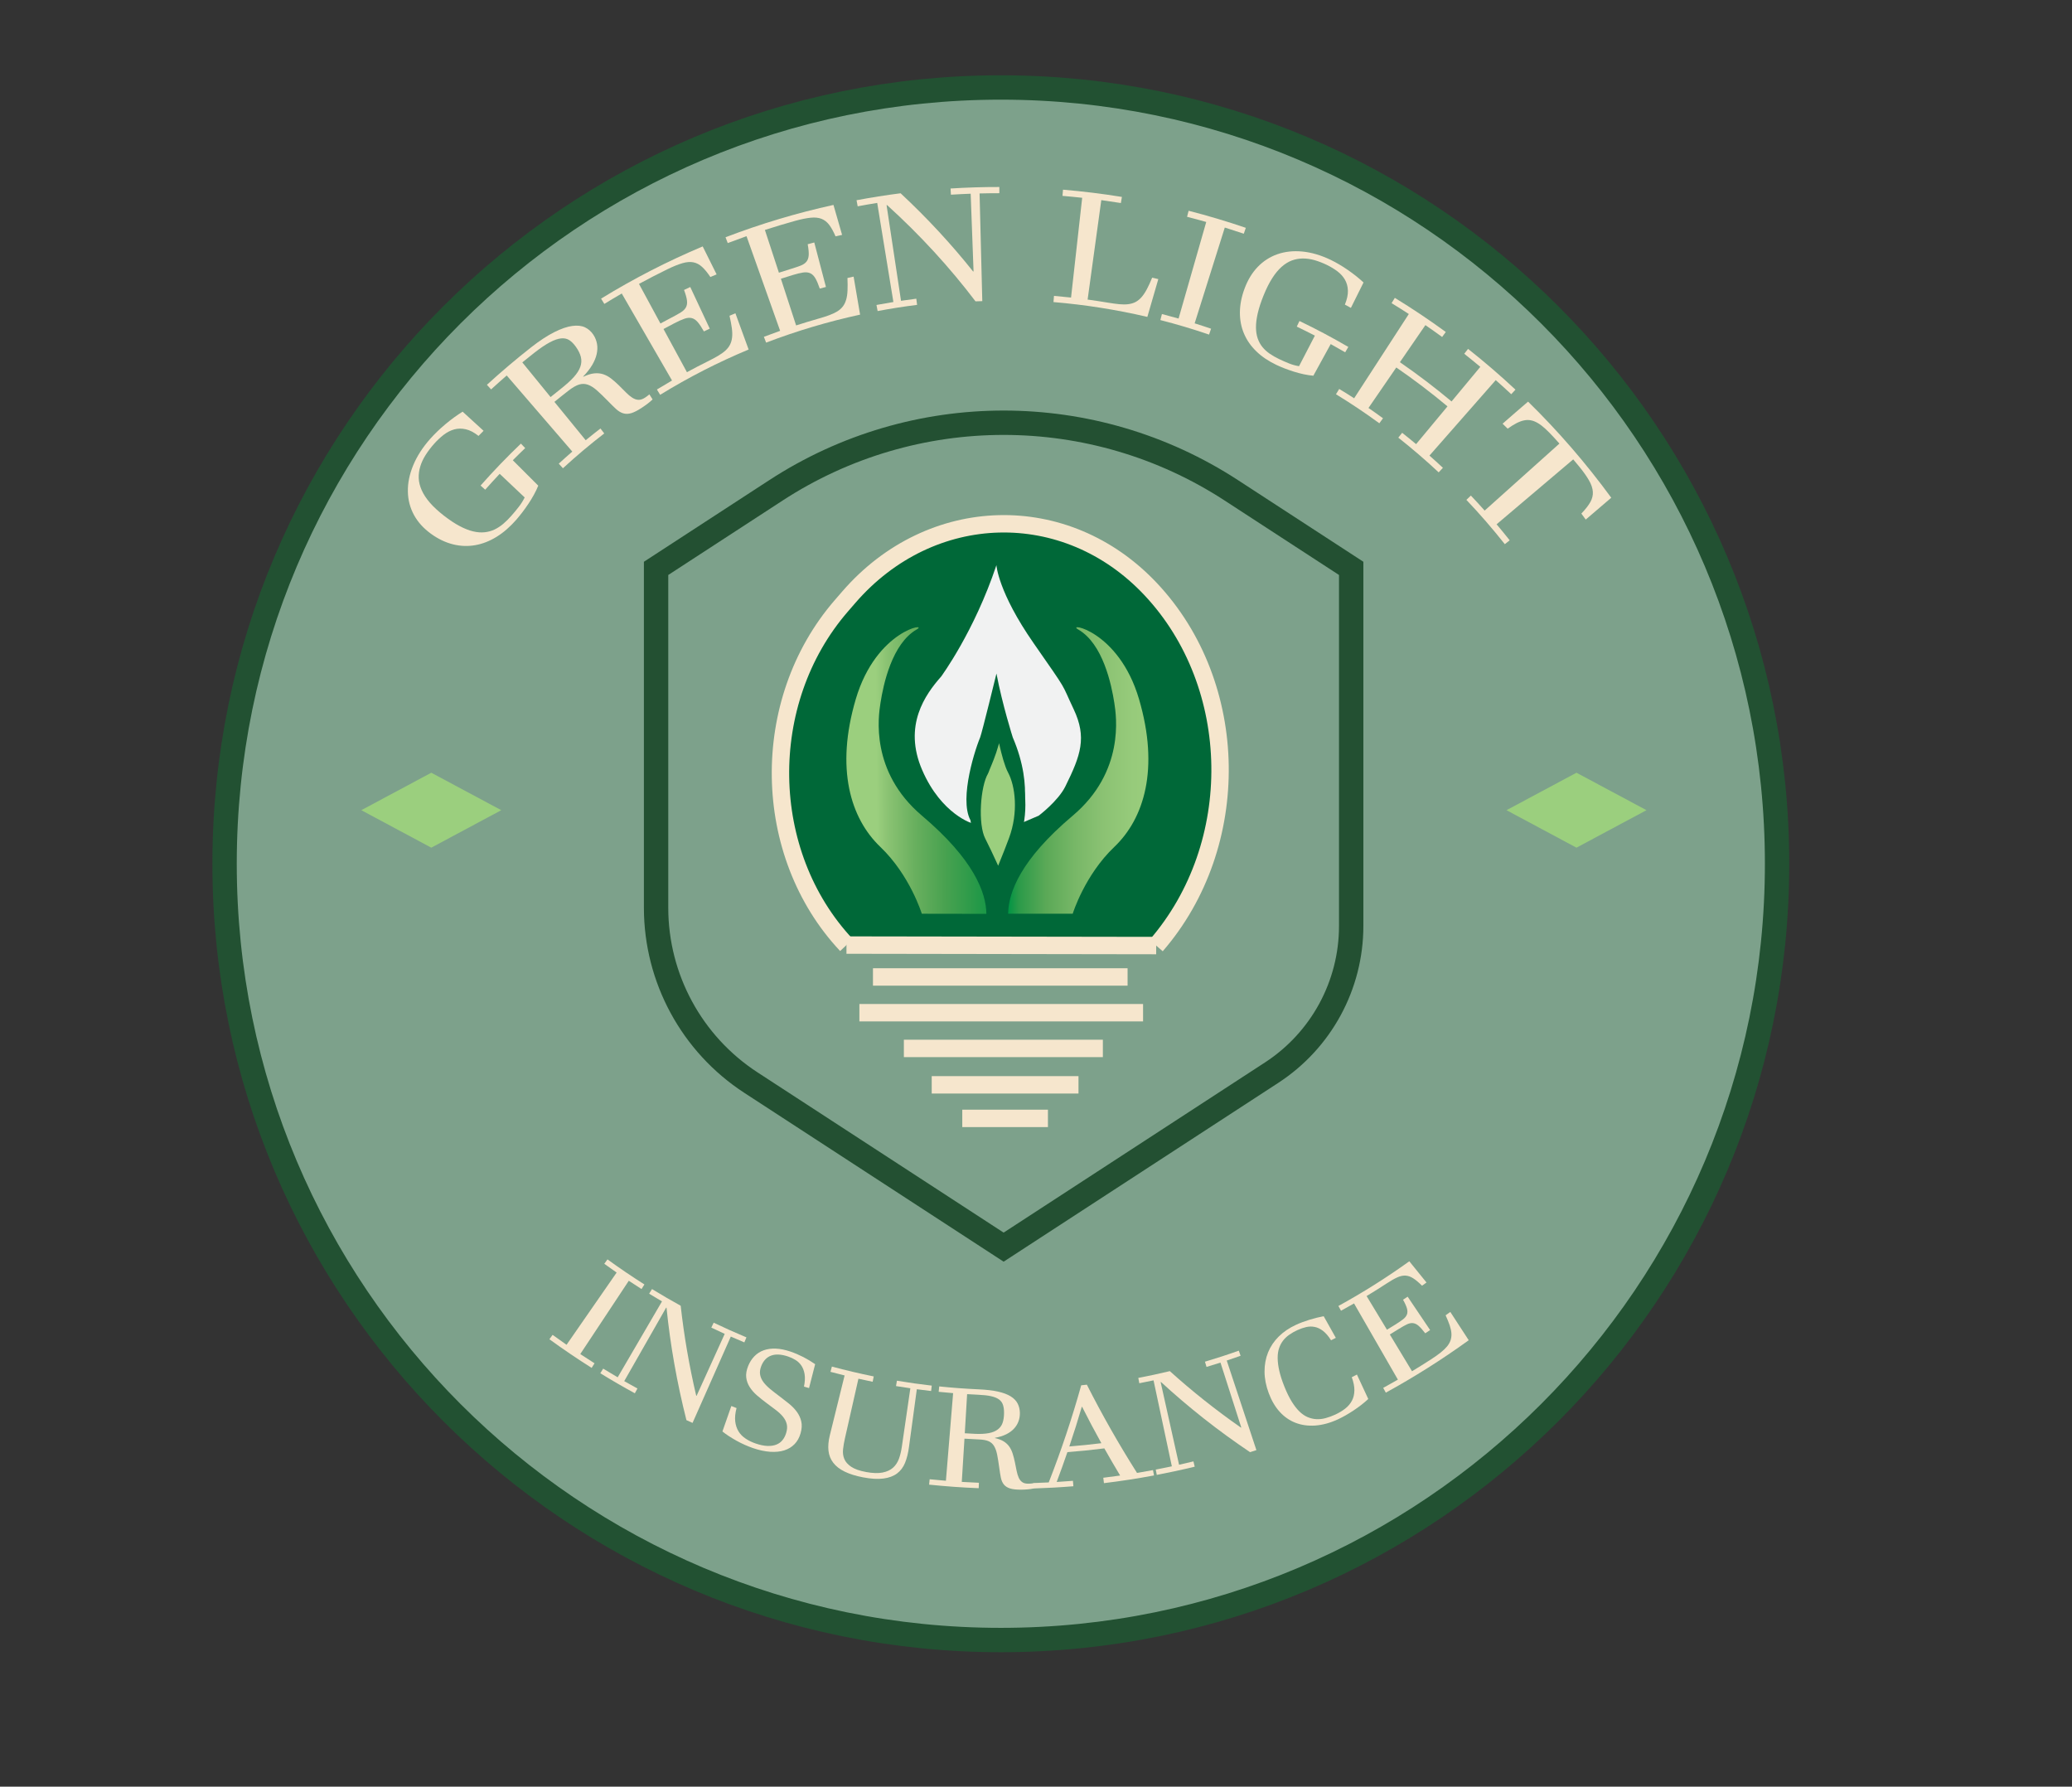 <?xml version="1.0" encoding="utf-8"?>
<!-- Generator: Adobe Illustrator 27.5.0, SVG Export Plug-In . SVG Version: 6.00 Build 0)  -->
<svg version="1.1" id="Layer_1" xmlns="http://www.w3.org/2000/svg" xmlns:xlink="http://www.w3.org/1999/xlink" x="0px" y="0px"
	 viewBox="0 0 595.28 513.28" style="enable-background:new 0 0 595.28 513.28;" xml:space="preserve">
<rect x="0" y="0" width="595.28" height="513.28" fill="#333333" stroke="none"/>
<style type="text/css">
	.st0{fill:#7DA18B;stroke:#225132;stroke-width:7;stroke-miterlimit:10;}
	.st1{fill:#F6E6CD;}
	.st2{fill:none;}
	.st3{fill:#7DA18B;stroke:#235032;stroke-width:7;stroke-miterlimit:10;}
	.st4{fill:none;stroke:#F6E6CD;stroke-width:5;stroke-miterlimit:10;}
	.st5{fill:#006838;stroke:#F6E6CD;stroke-width:5;stroke-miterlimit:10;}
	.st6{fill:none;stroke:#FFD45D;stroke-width:3;stroke-miterlimit:10;}
	.st7{fill:#9BCF7E;}
	.st8{fill:#006838;}
	.st9{fill:url(#SVGID_1_);}
	.st10{fill:url(#SVGID_00000147940720299154301120000007348167332945668529_);}
	.st11{fill:url(#SVGID_00000044146167152973345010000009357121518079543732_);}
	.st12{fill:#9BCF7E;stroke:#006838;stroke-width:3;stroke-miterlimit:10;}
	.st13{fill:#8DC63F;}
</style>
<path class="st0" d="M510.55,248.14c0,123.16-99.85,223.01-223.01,223.01c-123.17,0-223.02-99.85-223.02-223.01
	c0-123.17,99.85-223.01,223.02-223.01C410.7,25.13,510.55,124.97,510.55,248.14z"/>
<g>
	<g>
		<path class="st1" d="M180.65,367.94c-4.65,7.02-9.3,14.04-13.94,21.06c1.36,0.9,2.72,1.78,4.1,2.65
			c-0.28,0.44-0.56,0.88-0.83,1.32c-4.11-2.6-8.16-5.34-12.14-8.23c0.31-0.42,0.61-0.84,0.92-1.26c1.33,0.96,2.66,1.91,4.01,2.85
			c4.8-6.92,9.59-13.83,14.39-20.75c-1.19-0.83-2.38-1.67-3.55-2.52c0.31-0.42,0.61-0.84,0.92-1.26c3.48,2.53,7.02,4.92,10.61,7.2
			c-0.28,0.44-0.56,0.88-0.83,1.32C183.06,369.52,181.85,368.74,180.65,367.94z"/>
		<path class="st1" d="M198.97,408.77c-0.59-0.26-1.18-0.52-1.76-0.79c-2.74-10.82-4.64-21.62-5.72-32.29
			c-0.03-0.01-0.07-0.02-0.1-0.04c-4.02,7.04-8.04,14.08-12.05,21.12c1.26,0.72,2.53,1.43,3.8,2.12c-0.25,0.46-0.5,0.91-0.75,1.37
			c-3.34-1.82-6.65-3.74-9.92-5.75c0.27-0.44,0.54-0.89,0.82-1.33c1.38,0.85,2.77,1.68,4.17,2.49c4.24-7.27,8.49-14.54,12.73-21.81
			c-1.24-0.72-2.47-1.46-3.69-2.21c0.27-0.44,0.54-0.89,0.82-1.33c2.72,1.67,5.46,3.26,8.24,4.79c0.95,8.56,2.43,17.19,4.46,25.85
			c0.04,0.01,0.08,0.02,0.11,0.03c2.69-5.93,5.39-11.87,8.08-17.8c-1.29-0.59-2.57-1.18-3.85-1.8c0.23-0.47,0.45-0.94,0.68-1.41
			c3.11,1.49,6.25,2.9,9.41,4.22c-0.2,0.48-0.4,0.96-0.6,1.44c-1.3-0.54-2.6-1.1-3.89-1.67
			C206.28,392.24,202.62,400.51,198.97,408.77z"/>
		<path class="st1" d="M210.11,403.92c0.5,0.2,1,0.4,1.5,0.59c-0.38,1.44-0.51,2.72-0.38,3.83c0.13,1.11,0.45,2.07,0.96,2.89
			c0.51,0.82,1.2,1.51,2.05,2.07c0.85,0.56,1.8,1.03,2.86,1.39c1.26,0.43,2.38,0.66,3.37,0.7c0.98,0.03,1.83-0.09,2.56-0.38
			c0.72-0.28,1.32-0.71,1.78-1.29c0.46-0.57,0.81-1.25,1.05-2.04c0.3-0.97,0.35-1.83,0.17-2.57c-0.18-0.75-0.54-1.44-1.07-2.1
			c-0.53-0.65-1.21-1.29-2.03-1.92c-0.82-0.63-1.73-1.31-2.72-2.04c-0.99-0.73-1.91-1.47-2.76-2.21c-0.85-0.74-1.55-1.54-2.08-2.39
			c-0.54-0.85-0.86-1.76-0.98-2.73c-0.12-0.98,0.07-2.06,0.54-3.26c0.45-1.13,1.06-2.07,1.82-2.85c0.76-0.78,1.66-1.35,2.69-1.71
			c1.03-0.37,2.18-0.52,3.46-0.47c1.28,0.05,2.67,0.34,4.2,0.85c0.6,0.2,1.22,0.44,1.85,0.71c0.63,0.27,1.24,0.56,1.85,0.87
			c0.61,0.32,1.2,0.65,1.77,0.99c0.58,0.35,1.12,0.7,1.62,1.05c-0.59,2.29-1.18,4.58-1.76,6.87c-0.48-0.14-0.97-0.29-1.45-0.43
			c0.28-1.38,0.34-2.56,0.18-3.54c-0.16-0.98-0.46-1.79-0.91-2.46c-0.45-0.67-1-1.21-1.67-1.62c-0.67-0.42-1.37-0.75-2.13-1.01
			c-1.01-0.34-1.92-0.53-2.74-0.57c-0.82-0.04-1.55,0.06-2.2,0.31c-0.65,0.24-1.2,0.62-1.68,1.13c-0.47,0.51-0.85,1.14-1.14,1.9
			c-0.34,0.9-0.45,1.72-0.31,2.45c0.13,0.73,0.44,1.43,0.94,2.11c0.5,0.67,1.15,1.34,1.95,2c0.81,0.66,1.71,1.37,2.71,2.11
			c0.91,0.69,1.8,1.38,2.68,2.09c0.88,0.71,1.62,1.47,2.24,2.31c0.62,0.83,1.05,1.75,1.29,2.76c0.24,1.01,0.18,2.16-0.19,3.45
			c-0.36,1.25-0.93,2.29-1.74,3.12c-0.8,0.82-1.79,1.42-2.96,1.79c-1.17,0.37-2.53,0.5-4.05,0.4c-1.52-0.11-3.17-0.46-4.94-1.07
			c-0.77-0.27-1.56-0.58-2.35-0.93c-0.8-0.36-1.58-0.74-2.33-1.16c-0.76-0.42-1.48-0.86-2.18-1.31c-0.7-0.45-1.33-0.91-1.9-1.37
			C208.4,408.79,209.26,406.35,210.11,403.92z"/>
		<path class="st1" d="M242.73,413.28c-0.25,1.09-0.42,2.13-0.53,3.12c-0.1,0.99,0.02,1.9,0.37,2.74c0.35,0.84,1.01,1.58,1.97,2.23
			c0.96,0.65,2.39,1.16,4.28,1.51c1.92,0.36,3.51,0.4,4.75,0.15c1.25-0.25,2.25-0.72,3.01-1.4c0.75-0.68,1.31-1.54,1.69-2.57
			c0.37-1.03,0.64-2.17,0.82-3.4c0.82-5.61,1.63-11.22,2.45-16.83c-1.38-0.2-2.75-0.41-4.12-0.64c0.09-0.51,0.17-1.03,0.26-1.54
			c3.33,0.56,6.66,1.02,10.01,1.41c-0.06,0.52-0.12,1.03-0.18,1.55c-1.37-0.16-2.74-0.33-4.11-0.51c-0.75,5.55-1.51,11.1-2.26,16.64
			c-0.23,1.73-0.61,3.23-1.12,4.5c-0.52,1.27-1.28,2.29-2.29,3.05c-1.01,0.76-2.31,1.25-3.9,1.46c-1.59,0.21-3.55,0.11-5.89-0.34
			c-2.09-0.4-3.85-0.95-5.26-1.64c-1.42-0.69-2.52-1.54-3.28-2.54c-0.77-0.99-1.23-2.15-1.38-3.45c-0.15-1.3-0.02-2.78,0.38-4.42
			c1.42-5.74,2.83-11.48,4.25-17.22c-1.35-0.33-2.71-0.68-4.06-1.04c0.14-0.5,0.27-1.01,0.41-1.51c3.98,1.07,7.99,2.01,12.02,2.83
			c-0.1,0.51-0.21,1.02-0.31,1.53c-1.36-0.28-2.73-0.57-4.09-0.87C245.31,401.81,244.02,407.54,242.73,413.28z"/>
		<path class="st1" d="M281.18,399.13c2.18,0.1,4.02,0.3,5.52,0.64c1.5,0.34,2.71,0.79,3.64,1.36c0.93,0.57,1.61,1.26,2.02,2.07
			c0.42,0.81,0.63,1.71,0.65,2.7c0.01,0.86-0.12,1.68-0.41,2.45c-0.28,0.77-0.72,1.47-1.31,2.1c-0.59,0.63-1.34,1.17-2.24,1.61
			c-0.9,0.44-1.97,0.78-3.19,0.99c0,0.03,0,0.05,0,0.08c1.01,0.23,1.84,0.54,2.5,0.95c0.65,0.41,1.19,0.91,1.6,1.49
			c0.41,0.59,0.73,1.25,0.97,2c0.24,0.75,0.45,1.57,0.64,2.47c0.19,0.92,0.36,1.76,0.51,2.53c0.15,0.76,0.36,1.42,0.61,1.97
			c0.25,0.55,0.6,0.98,1.03,1.27c0.43,0.3,1.04,0.44,1.8,0.42c0.14,0,0.34-0.01,0.6-0.03c0.26-0.02,0.54-0.05,0.85-0.1
			c0.02,0.5,0.03,1,0.05,1.5c-0.27,0.06-0.56,0.11-0.87,0.16c-0.31,0.05-0.63,0.08-0.95,0.11c-0.32,0.03-0.64,0.05-0.94,0.06
			c-0.31,0.01-0.58,0.02-0.82,0.02c-1.37,0.02-2.45-0.1-3.23-0.34c-0.78-0.24-1.37-0.62-1.79-1.13c-0.41-0.51-0.7-1.15-0.86-1.92
			c-0.16-0.77-0.31-1.68-0.45-2.74c-0.21-1.54-0.42-2.83-0.62-3.88c-0.21-1.05-0.51-1.89-0.9-2.53c-0.39-0.64-0.92-1.1-1.59-1.39
			c-0.67-0.29-1.59-0.45-2.75-0.5c-1.39-0.06-2.77-0.13-4.16-0.22c-0.26,4.14-0.51,8.28-0.77,12.42c1.64,0.1,3.28,0.18,4.92,0.25
			c-0.02,0.52-0.04,1.04-0.06,1.56c-4.76-0.19-9.51-0.53-14.25-1.02c0.05-0.52,0.11-1.04,0.16-1.55c1.56,0.16,3.11,0.31,4.67,0.43
			c0.69-8.39,1.38-16.78,2.07-25.17c-1.38-0.11-2.76-0.24-4.15-0.38c0.05-0.52,0.11-1.04,0.16-1.55
			C273.61,398.68,277.4,398.96,281.18,399.13z M277.18,411.75c0.97,0.06,1.95,0.11,2.92,0.16c1.58,0.08,2.91,0,3.97-0.2
			c1.07-0.2,1.93-0.55,2.58-1.05c0.66-0.49,1.12-1.12,1.39-1.9c0.27-0.77,0.41-1.71,0.42-2.8c0.01-0.91-0.09-1.69-0.3-2.34
			c-0.2-0.65-0.59-1.17-1.15-1.59c-0.56-0.41-1.33-0.72-2.32-0.94c-0.99-0.22-2.27-0.35-3.85-0.42c-1-0.05-1.99-0.1-2.99-0.16
			C277.64,404.26,277.41,408,277.18,411.75z"/>
		<path class="st1" d="M308.25,425.41c0.04,0.52,0.08,1.04,0.13,1.56c-3.82,0.31-7.65,0.52-11.48,0.64
			c-0.02-0.52-0.03-1.04-0.05-1.56c1.48-0.04,2.97-0.1,4.45-0.18c3.61-9.23,6.72-18.54,9.33-27.9c0.54-0.06,1.08-0.12,1.62-0.18
			c4.35,8.6,9.16,17.06,14.41,25.35c1.53-0.25,3.06-0.52,4.59-0.81c0.1,0.51,0.19,1.02,0.29,1.54c-4.77,0.89-9.57,1.63-14.38,2.21
			c-0.06-0.52-0.13-1.03-0.19-1.55c1.62-0.2,3.23-0.41,4.84-0.64c-1.56-2.59-3.07-5.19-4.54-7.8c-3.53,0.45-7.07,0.81-10.61,1.08
			c-0.98,2.86-2.01,5.72-3.08,8.57C305.13,425.65,306.69,425.54,308.25,425.41z M310.8,404.15c-1.11,3.81-2.31,7.6-3.59,11.39
			c3.08-0.25,6.15-0.56,9.21-0.94c-1.92-3.46-3.77-6.95-5.54-10.46C310.86,404.15,310.83,404.15,310.8,404.15z"/>
		<path class="st1" d="M360.96,416.59c-0.61,0.2-1.21,0.4-1.82,0.59c-9.23-6.2-17.78-12.96-25.59-20.16
			c-0.03,0.01-0.07,0.03-0.1,0.04c1.76,7.91,3.53,15.82,5.29,23.73c1.38-0.31,2.76-0.63,4.13-0.96c0.12,0.51,0.25,1.01,0.37,1.52
			c-3.62,0.88-7.25,1.66-10.9,2.36c-0.1-0.51-0.2-1.02-0.29-1.53c1.54-0.29,3.08-0.6,4.62-0.93c-1.75-8.23-3.51-16.47-5.26-24.7
			c-1.36,0.29-2.73,0.57-4.09,0.83c-0.1-0.51-0.2-1.02-0.29-1.53c3.03-0.58,6.05-1.23,9.06-1.95c6.34,5.72,13.16,11.15,20.42,16.22
			c0.03-0.02,0.07-0.04,0.1-0.05c-1.99-6.21-3.98-12.41-5.97-18.62c-1.33,0.43-2.67,0.84-4.01,1.24c-0.15-0.5-0.3-1-0.45-1.5
			c3.26-0.97,6.5-2.02,9.72-3.17c0.17,0.49,0.35,0.98,0.52,1.47c-1.32,0.47-2.65,0.93-3.98,1.37
			C355.27,399.43,358.12,408.01,360.96,416.59z"/>
		<path class="st1" d="M389.84,394.88c1.09,2.34,2.18,4.68,3.26,7.02c-0.58,0.55-1.24,1.11-1.96,1.67c-0.72,0.56-1.47,1.1-2.24,1.61
			c-0.77,0.51-1.55,0.99-2.33,1.44c-0.78,0.44-1.53,0.82-2.23,1.15c-2.24,1.03-4.41,1.61-6.48,1.76c-2.07,0.14-3.97-0.13-5.69-0.8
			c-1.72-0.67-3.22-1.72-4.52-3.15c-1.3-1.43-2.33-3.2-3.13-5.31c-0.81-2.16-1.21-4.23-1.22-6.22c-0.01-1.99,0.33-3.83,1.01-5.52
			c0.69-1.7,1.7-3.21,3.06-4.56c1.36-1.35,3.01-2.47,5-3.39c0.56-0.26,1.16-0.51,1.81-0.75c0.65-0.24,1.31-0.47,2-0.68
			c0.69-0.21,1.38-0.41,2.07-0.58c0.69-0.17,1.38-0.32,2.04-0.45c1.16,2.07,2.33,4.15,3.49,6.22c-0.46,0.24-0.91,0.47-1.37,0.7
			c-0.76-1.21-1.54-2.11-2.33-2.71c-0.79-0.6-1.59-0.98-2.4-1.13c-0.81-0.16-1.62-0.14-2.44,0.05c-0.82,0.19-1.64,0.48-2.48,0.86
			c-0.85,0.39-1.62,0.82-2.31,1.31c-0.7,0.48-1.3,1.04-1.8,1.68c-0.5,0.64-0.89,1.37-1.17,2.2c-0.28,0.82-0.42,1.78-0.41,2.86
			c0.01,1.08,0.16,2.3,0.47,3.66c0.31,1.36,0.8,2.88,1.48,4.57c0.68,1.68,1.37,3.1,2.09,4.26c0.72,1.16,1.46,2.12,2.23,2.86
			c0.77,0.74,1.56,1.28,2.38,1.62c0.82,0.34,1.66,0.53,2.51,0.57c0.86,0.04,1.73-0.06,2.62-0.3c0.89-0.24,1.8-0.57,2.71-0.99
			c1.11-0.51,2.08-1.09,2.91-1.74c0.83-0.65,1.48-1.41,1.93-2.27c0.46-0.86,0.69-1.85,0.71-2.95c0.02-1.1-0.23-2.37-0.75-3.8
			C388.87,395.38,389.35,395.14,389.84,394.88z"/>
		<path class="st1" d="M398.47,382c0.85-0.51,1.7-1.04,2.54-1.56c0.86-0.54,1.57-1.03,2.11-1.45c0.54-0.42,0.9-0.88,1.09-1.37
			c0.18-0.48,0.19-1.06,0.01-1.71c-0.18-0.65-0.55-1.5-1.13-2.52c0.44-0.29,0.88-0.59,1.32-0.88c2.15,3.2,4.3,6.39,6.46,9.59
			c-0.46,0.31-0.93,0.62-1.4,0.93c-0.72-0.94-1.35-1.65-1.88-2.12c-0.53-0.47-1.07-0.73-1.61-0.8c-0.54-0.07-1.13,0.05-1.77,0.35
			c-0.64,0.3-1.42,0.75-2.36,1.33c-0.85,0.53-1.71,1.06-2.56,1.58c2.13,3.52,4.26,7.04,6.38,10.56c1.84-1.11,3.66-2.25,5.47-3.42
			c1.07-0.69,1.98-1.33,2.73-1.93c0.76-0.6,1.37-1.19,1.85-1.76c0.48-0.58,0.81-1.17,1.02-1.77c0.2-0.6,0.29-1.26,0.25-1.96
			c-0.04-0.7-0.21-1.48-0.49-2.33c-0.29-0.85-0.68-1.81-1.18-2.9c0.45-0.32,0.9-0.65,1.35-0.97c1.77,2.71,3.53,5.41,5.29,8.13
			c-7.69,5.56-15.65,10.58-23.82,15.06c-0.25-0.46-0.5-0.91-0.75-1.37c1.41-0.77,2.82-1.56,4.22-2.37c-4.2-7.3-8.4-14.59-12.6-21.89
			c-1.24,0.72-2.49,1.42-3.74,2.1c-0.25-0.46-0.5-0.91-0.75-1.37c6.98-3.83,13.79-8.11,20.37-12.84c1.64,2.04,3.29,4.07,4.94,6.1
			c-0.43,0.31-0.85,0.61-1.28,0.92c-0.94-0.93-1.77-1.64-2.51-2.11c-0.73-0.48-1.47-0.74-2.21-0.79c-0.74-0.05-1.53,0.12-2.38,0.5
			c-0.85,0.38-1.86,0.96-3.03,1.73c-1.92,1.25-3.85,2.47-5.8,3.64C394.57,375.55,396.52,378.78,398.47,382z"/>
	</g>
</g>
<line class="st2" x1="230.4" y1="240.11" x2="229.66" y2="266.46"/>
<line class="st2" x1="266.92" y1="243.88" x2="264.68" y2="277"/>
<line class="st2" x1="124.35" y1="797.35" x2="123.47" y2="794.7"/>
<path class="st3" d="M215.72,311l72.62,47.28l77-50.13c14.25-9.28,22.85-25.13,22.85-42.13l0-102.74l-34.44-22.42
	c-39.77-25.89-91.06-25.89-130.82,0l-34.44,22.42l0,97.52C188.5,281.05,198.74,299.94,215.72,311z"/>
<line class="st4" x1="246.9" y1="290.93" x2="328.4" y2="290.93"/>
<line class="st4" x1="259.68" y1="301.19" x2="316.85" y2="301.19"/>
<line class="st4" x1="250.8" y1="280.66" x2="323.95" y2="280.66"/>
<line class="st4" x1="267.68" y1="311.65" x2="309.85" y2="311.65"/>
<path class="st5" d="M243.19,271.5c-24.69-26.27-25.36-69.89-1.49-97.44l2.19-2.53c23.54-27.16,62.36-28.18,86.71-2.27l0,0
	c25.94,27.6,26.64,73.44,1.56,102.38"/>
<path class="st6" d="M312.35,280.66"/>
<line class="st4" x1="332.17" y1="271.64" x2="243.19" y2="271.5"/>
<g>
	<g>
		<path class="st1" d="M154.64,139.52c-0.34,0.85-0.76,1.72-1.25,2.61c-0.49,0.89-1.01,1.76-1.58,2.6
			c-0.56,0.84-1.14,1.65-1.74,2.44c-0.6,0.78-1.18,1.49-1.73,2.13c-1.81,2.06-3.69,3.7-5.67,4.92c-1.99,1.22-4.01,2.02-6.1,2.39
			c-2.09,0.37-4.21,0.31-6.37-0.22c-2.16-0.53-4.29-1.53-6.37-3.04c-2.13-1.55-3.77-3.34-4.89-5.4c-1.12-2.06-1.72-4.31-1.76-6.73
			c-0.05-2.42,0.46-4.94,1.53-7.54c1.07-2.59,2.71-5.16,4.91-7.63c1.26-1.41,2.71-2.82,4.35-4.19c1.64-1.37,3.29-2.57,4.94-3.6
			c2.01,1.83,4.01,3.66,6.02,5.5c-0.48,0.49-0.97,0.98-1.45,1.47c-1.28-1.01-2.5-1.65-3.66-1.91c-1.16-0.26-2.27-0.25-3.32,0.04
			c-1.05,0.29-2.06,0.81-3.03,1.55c-0.96,0.74-1.89,1.62-2.78,2.62c-0.93,1.05-1.73,2.11-2.41,3.18c-0.68,1.07-1.19,2.16-1.53,3.28
			c-0.34,1.12-0.49,2.24-0.45,3.37c0.04,1.13,0.33,2.29,0.86,3.48c0.53,1.18,1.31,2.38,2.36,3.59c1.05,1.21,2.4,2.45,4.04,3.73
			c1.62,1.26,3.13,2.25,4.51,2.98c1.38,0.73,2.66,1.23,3.84,1.51c1.18,0.28,2.28,0.37,3.3,0.26c1.02-0.1,1.97-0.37,2.85-0.78
			c0.88-0.42,1.72-0.96,2.52-1.64c0.8-0.68,1.58-1.45,2.34-2.32c0.75-0.85,1.46-1.71,2.13-2.57c0.67-0.86,1.23-1.76,1.69-2.69
			c-2.39-2.26-4.78-4.53-7.18-6.79c-1.4,1.49-2.79,3.01-4.16,4.56c-0.44-0.4-0.89-0.79-1.33-1.19c3.73-4.22,7.6-8.24,11.59-12.05
			c0.41,0.43,0.82,0.86,1.23,1.29c-1.2,1.14-2.38,2.31-3.56,3.49C149.76,134.64,152.2,137.08,154.64,139.52z"/>
		<path class="st1" d="M152.58,99.79c2.5-1.96,4.75-3.41,6.7-4.39c1.96-0.98,3.67-1.56,5.12-1.76c1.45-0.2,2.67-0.07,3.65,0.39
			c0.98,0.46,1.78,1.17,2.41,2.11c0.54,0.82,0.89,1.7,1.06,2.65c0.17,0.95,0.13,1.93-0.1,2.95c-0.23,1.02-0.66,2.06-1.3,3.14
			c-0.64,1.07-1.49,2.16-2.57,3.28c0.02,0.02,0.03,0.05,0.05,0.07c1.17-0.56,2.22-0.88,3.15-0.97c0.93-0.09,1.79,0,2.58,0.26
			c0.79,0.27,1.54,0.68,2.25,1.23c0.71,0.55,1.44,1.19,2.19,1.92c0.77,0.76,1.46,1.45,2.08,2.08c0.62,0.63,1.22,1.13,1.8,1.5
			c0.58,0.37,1.16,0.58,1.74,0.61c0.58,0.03,1.22-0.17,1.92-0.62c0.13-0.08,0.31-0.21,0.53-0.37c0.23-0.16,0.47-0.35,0.73-0.57
			c0.31,0.48,0.61,0.97,0.92,1.45c-0.21,0.2-0.44,0.41-0.7,0.63c-0.26,0.22-0.53,0.43-0.8,0.64c-0.28,0.21-0.55,0.4-0.82,0.59
			c-0.27,0.19-0.51,0.35-0.72,0.49c-1.22,0.81-2.24,1.34-3.08,1.59c-0.84,0.25-1.61,0.27-2.32,0.05c-0.7-0.21-1.39-0.62-2.05-1.23
			c-0.66-0.6-1.42-1.35-2.26-2.22c-1.24-1.27-2.31-2.31-3.23-3.12c-0.91-0.81-1.78-1.36-2.61-1.65c-0.82-0.29-1.66-0.31-2.52-0.05
			c-0.86,0.26-1.87,0.84-3.02,1.73c-1.37,1.06-2.73,2.15-4.08,3.25c3,3.67,5.99,7.34,8.99,11.02c1.4-1.15,2.81-2.27,4.24-3.37
			c0.36,0.47,0.73,0.94,1.09,1.42c-4.07,3.14-8.03,6.47-11.87,10c-0.4-0.44-0.8-0.88-1.2-1.32c1.28-1.18,2.58-2.33,3.89-3.47
			c-6.28-7.29-12.56-14.57-18.84-21.86c-1.51,1.31-3,2.64-4.49,4c-0.4-0.44-0.8-0.88-1.2-1.32
			C144.02,106.77,148.25,103.19,152.58,99.79z M158.18,114.07c0.96-0.79,1.93-1.57,2.9-2.33c1.58-1.25,2.83-2.37,3.75-3.39
			c0.92-1.02,1.55-2,1.89-2.96c0.34-0.95,0.39-1.89,0.17-2.81c-0.23-0.92-0.7-1.9-1.42-2.92c-0.6-0.85-1.23-1.5-1.89-1.93
			c-0.66-0.43-1.45-0.61-2.36-0.52c-0.91,0.09-2,0.46-3.26,1.13c-1.26,0.67-2.78,1.69-4.56,3.09c-1.12,0.88-2.23,1.78-3.34,2.68
			C152.76,107.43,155.47,110.75,158.18,114.07z"/>
		<path class="st1" d="M189.74,92.93c1.05-0.57,2.1-1.13,3.16-1.68c1.08-0.56,1.97-1.05,2.67-1.49c0.7-0.43,1.19-0.91,1.49-1.45
			c0.3-0.53,0.4-1.19,0.31-1.96c-0.09-0.77-0.37-1.79-0.85-3.05c0.6-0.28,1.19-0.57,1.79-0.85c1.87,3.99,3.73,7.98,5.6,11.97
			c-0.56,0.26-1.12,0.53-1.68,0.79c-0.66-1.18-1.26-2.08-1.79-2.69c-0.53-0.61-1.1-0.99-1.71-1.14c-0.61-0.15-1.31-0.09-2.08,0.18
			c-0.78,0.27-1.75,0.7-2.9,1.3c-1.05,0.54-2.09,1.1-3.13,1.66c2.24,4.13,4.49,8.26,6.73,12.4c1.95-1.06,3.92-2.08,5.91-3.07
			c1.17-0.58,2.18-1.12,3.03-1.62c0.85-0.5,1.56-1.01,2.13-1.53c0.57-0.52,1.01-1.09,1.32-1.7c0.31-0.61,0.5-1.3,0.59-2.09
			c0.08-0.78,0.06-1.68-0.08-2.69c-0.14-1.01-0.36-2.18-0.66-3.51c0.56-0.24,1.13-0.48,1.69-0.71c1.26,3.47,2.52,6.94,3.8,10.41
			c-8.73,3.64-17.24,7.98-25.42,13.01c-0.31-0.51-0.62-1.01-0.93-1.52c1.44-0.88,2.89-1.75,4.34-2.59
			c-4.81-8.33-9.62-16.66-14.44-24.99c-1.68,0.97-3.35,1.97-5.01,2.99c-0.31-0.51-0.62-1.01-0.93-1.52
			c9.41-5.78,19.17-10.78,29.19-15c1.34,2.67,2.67,5.35,4,8.03c-0.6,0.25-1.2,0.5-1.79,0.76c-0.84-1.26-1.64-2.23-2.4-2.92
			c-0.75-0.69-1.58-1.12-2.49-1.3c-0.9-0.18-1.95-0.1-3.14,0.25c-1.19,0.34-2.63,0.92-4.31,1.74c-2.75,1.34-5.47,2.74-8.17,4.21
			C185.63,85.36,187.68,89.14,189.74,92.93z"/>
		<path class="st1" d="M223.78,78.34c1.12-0.36,2.24-0.71,3.36-1.06c1.15-0.35,2.1-0.67,2.85-0.96c0.75-0.29,1.32-0.67,1.7-1.14
			c0.38-0.47,0.6-1.09,0.65-1.87c0.05-0.78-0.05-1.83-0.29-3.15c0.63-0.17,1.26-0.34,1.89-0.5c1.12,4.26,2.23,8.52,3.35,12.78
			c-0.59,0.15-1.18,0.31-1.77,0.47c-0.44-1.28-0.86-2.28-1.27-2.97c-0.41-0.7-0.9-1.18-1.47-1.44c-0.57-0.26-1.26-0.33-2.06-0.21
			c-0.8,0.12-1.82,0.37-3.04,0.74c-1.11,0.34-2.22,0.69-3.33,1.05c1.46,4.47,2.92,8.94,4.37,13.41c2.08-0.67,4.18-1.31,6.28-1.91
			c1.24-0.35,2.32-0.69,3.23-1.03c0.92-0.34,1.7-0.71,2.35-1.11c0.65-0.41,1.17-0.88,1.58-1.42c0.41-0.54,0.72-1.19,0.94-1.94
			c0.22-0.75,0.35-1.64,0.39-2.66c0.04-1.02,0.04-2.2-0.02-3.56c0.59-0.13,1.18-0.26,1.77-0.39c0.61,3.64,1.23,7.28,1.86,10.92
			c-9.16,1.99-18.19,4.67-27,8.04c-0.21-0.56-0.43-1.11-0.64-1.67c1.55-0.59,3.11-1.17,4.67-1.72c-3.22-9.06-6.44-18.13-9.66-27.19
			c-1.8,0.64-3.6,1.3-5.39,1.98c-0.21-0.56-0.43-1.11-0.64-1.67c10.13-3.88,20.5-6.98,31.01-9.29c0.84,2.87,1.66,5.74,2.48,8.61
			c-0.63,0.14-1.26,0.28-1.88,0.42c-0.6-1.39-1.21-2.49-1.82-3.3c-0.61-0.81-1.35-1.39-2.2-1.73c-0.85-0.34-1.89-0.45-3.1-0.33
			c-1.22,0.12-2.72,0.42-4.5,0.91c-2.91,0.81-5.8,1.68-8.68,2.61C221.11,70.15,222.45,74.25,223.78,78.34z"/>
		<path class="st1" d="M282.21,86.51c-0.65,0.02-1.3,0.04-1.95,0.06c-7.37-9.72-15.86-19-25.41-27.66
			c-0.05,0.01-0.09,0.03-0.14,0.04c1.38,9.15,2.77,18.31,4.15,27.46c1.46-0.22,2.93-0.42,4.39-0.6c0.08,0.59,0.15,1.18,0.23,1.77
			c-3.79,0.48-7.57,1.07-11.34,1.78c-0.11-0.58-0.22-1.17-0.33-1.75c1.62-0.3,3.24-0.59,4.86-0.85c-1.55-9.49-3.1-18.98-4.65-28.47
			c-1.87,0.3-3.74,0.63-5.61,0.98c-0.11-0.58-0.22-1.17-0.33-1.75c4.2-0.79,8.43-1.46,12.66-2c7.65,7.13,14.61,14.65,20.83,22.47
			c0.04-0.01,0.08-0.02,0.13-0.03c-0.28-7.44-0.55-14.87-0.83-22.31c-1.89,0.07-3.78,0.16-5.67,0.28c-0.04-0.59-0.08-1.19-0.11-1.78
			c4.67-0.29,9.34-0.44,14.02-0.43c0,0.59,0,1.19,0,1.78c-1.89,0-3.79,0.02-5.68,0.07C281.69,65.88,281.95,76.19,282.21,86.51z"/>
		<path class="st1" d="M318.21,86.93c1.26,0.21,2.38,0.37,3.35,0.46c0.97,0.09,1.84,0.09,2.61-0.01c0.77-0.1,1.46-0.3,2.07-0.62
			c0.61-0.32,1.18-0.78,1.71-1.38c0.53-0.6,1.04-1.36,1.53-2.28c0.49-0.92,1.01-2.03,1.53-3.33c0.59,0.13,1.18,0.27,1.77,0.41
			c-1.06,3.62-2.11,7.23-3.15,10.86c-8.89-2.08-17.91-3.5-26.97-4.26c0.05-0.59,0.1-1.19,0.15-1.78c1.64,0.14,3.27,0.3,4.9,0.48
			c1.07-9.55,2.13-19.11,3.2-28.66c-1.88-0.21-3.77-0.39-5.66-0.55c0.05-0.59,0.1-1.19,0.15-1.78c5.66,0.48,11.31,1.17,16.92,2.08
			c-0.1,0.59-0.19,1.17-0.29,1.76c-1.87-0.3-3.75-0.58-5.63-0.84c-1.31,9.52-2.62,19.05-3.93,28.57
			C314.39,86.32,316.3,86.61,318.21,86.93z"/>
		<path class="st1" d="M351.88,65.37c-2.89,9.17-5.78,18.35-8.66,27.52c1.58,0.49,3.15,1.01,4.72,1.54
			c-0.19,0.56-0.39,1.13-0.58,1.69c-4.62-1.58-9.28-2.97-13.99-4.17c0.15-0.58,0.3-1.15,0.45-1.73c1.6,0.41,3.19,0.84,4.78,1.29
			c2.65-9.25,5.3-18.49,7.95-27.74c-1.83-0.52-3.67-1.02-5.51-1.49c0.15-0.58,0.3-1.15,0.45-1.73c5.53,1.41,11.01,3.05,16.43,4.9
			c-0.19,0.56-0.39,1.13-0.58,1.69C355.52,66.53,353.7,65.94,351.88,65.37z"/>
		<path class="st1" d="M377.32,107.94c-0.88-0.08-1.79-0.22-2.74-0.42c-0.95-0.2-1.88-0.45-2.79-0.73c-0.91-0.29-1.8-0.6-2.67-0.93
			c-0.87-0.34-1.65-0.67-2.37-1.01c-2.32-1.11-4.25-2.39-5.8-3.91c-1.56-1.51-2.74-3.19-3.53-5.05c-0.8-1.86-1.2-3.89-1.2-6.08
			c0.01-2.19,0.44-4.5,1.34-6.91c0.92-2.47,2.17-4.55,3.77-6.21c1.6-1.67,3.49-2.89,5.65-3.65c2.17-0.76,4.56-1.03,7.17-0.78
			c2.6,0.25,5.32,1.04,8.12,2.38c1.6,0.77,3.24,1.73,4.91,2.88c1.67,1.15,3.19,2.36,4.56,3.63c-1.21,2.44-2.42,4.87-3.63,7.3
			c-0.57-0.32-1.15-0.63-1.73-0.94c0.62-1.51,0.91-2.85,0.87-4.03c-0.04-1.18-0.33-2.22-0.85-3.13c-0.53-0.91-1.25-1.71-2.17-2.41
			c-0.92-0.69-1.95-1.31-3.08-1.86c-1.19-0.57-2.35-1.01-3.48-1.34c-1.14-0.32-2.25-0.48-3.35-0.48c-1.09,0.01-2.15,0.2-3.17,0.57
			c-1.02,0.38-2,0.99-2.95,1.83c-0.95,0.85-1.86,1.94-2.71,3.29c-0.86,1.35-1.68,2.98-2.46,4.91c-0.77,1.9-1.33,3.61-1.68,5.13
			c-0.35,1.52-0.52,2.88-0.51,4.07c0.01,1.2,0.18,2.26,0.5,3.19c0.33,0.93,0.78,1.75,1.36,2.46c0.58,0.71,1.27,1.34,2.08,1.9
			c0.81,0.56,1.7,1.06,2.67,1.53c0.96,0.46,1.92,0.88,2.87,1.26c0.95,0.38,1.92,0.65,2.89,0.8c1.52-2.93,3.03-5.85,4.55-8.78
			c-1.72-0.89-3.46-1.75-5.2-2.59c0.26-0.54,0.52-1.07,0.77-1.61c4.76,2.28,9.44,4.77,14.04,7.45c-0.3,0.51-0.6,1.03-0.9,1.54
			c-1.38-0.8-2.76-1.59-4.16-2.36C380.65,101.89,378.98,104.91,377.32,107.94z"/>
		<path class="st1" d="M389.04,114.42c5.24-8.07,10.47-16.14,15.71-24.21c-1.64-1.07-3.29-2.11-4.95-3.12
			c0.31-0.51,0.62-1.02,0.93-1.52c4.98,3.05,9.87,6.31,14.64,9.8c-0.35,0.48-0.7,0.96-1.05,1.44c-1.59-1.16-3.19-2.3-4.81-3.41
			c-2.44,3.55-4.88,7.1-7.32,10.65c5.08,3.5,10.03,7.26,14.84,11.28c2.75-3.31,5.51-6.62,8.26-9.94c-1.53-1.28-3.07-2.53-4.62-3.76
			c0.37-0.47,0.74-0.94,1.1-1.4c4.67,3.68,9.21,7.59,13.62,11.71c-0.4,0.44-0.81,0.87-1.21,1.31c-1.47-1.37-2.96-2.72-4.46-4.05
			c-6.35,7.23-12.69,14.45-19.04,21.68c1.3,1.15,2.59,2.32,3.86,3.51c-0.4,0.44-0.81,0.87-1.21,1.31c-3.76-3.51-7.62-6.83-11.6-9.97
			c0.37-0.47,0.74-0.94,1.1-1.4c1.35,1.06,2.68,2.15,4.01,3.26c3.01-3.62,6.01-7.23,9.02-10.85c-4.76-3.98-9.67-7.71-14.71-11.17
			c-2.66,3.88-5.33,7.75-7.99,11.63c1.4,0.96,2.79,1.95,4.17,2.96c-0.35,0.48-0.7,0.96-1.05,1.44c-4.06-2.97-8.22-5.75-12.46-8.34
			c0.31-0.51,0.62-1.02,0.93-1.52C386.19,112.59,387.62,113.49,389.04,114.42z"/>
		<path class="st1" d="M439.01,115.38c8.54,8.35,16.54,17.56,23.9,27.61c-2.44,2.1-4.88,4.19-7.33,6.27
			c-0.42-0.58-0.84-1.15-1.26-1.72c1.17-1.22,2.03-2.32,2.58-3.3c0.55-0.98,0.79-1.98,0.72-2.98c-0.07-1.01-0.44-2.1-1.11-3.27
			c-0.67-1.17-1.64-2.54-2.92-4.09c-0.53-0.65-1.07-1.29-1.61-1.93c-7.34,6.22-14.67,12.43-22.01,18.65
			c1.27,1.51,2.52,3.04,3.76,4.6c-0.47,0.37-0.93,0.74-1.4,1.11c-3.53-4.46-7.21-8.7-11.04-12.73c0.43-0.41,0.86-0.82,1.29-1.23
			c1.34,1.41,2.66,2.85,3.96,4.31c7.16-6.42,14.32-12.84,21.48-19.25c-0.52-0.58-1.04-1.16-1.57-1.74c-0.9-0.99-1.72-1.82-2.48-2.51
			c-0.75-0.69-1.47-1.24-2.15-1.64c-0.68-0.4-1.34-0.67-1.99-0.79c-0.65-0.13-1.31-0.12-1.99,0.02c-0.68,0.14-1.4,0.41-2.16,0.8
			c-0.76,0.39-1.61,0.92-2.53,1.58c-0.49-0.48-0.97-0.96-1.46-1.43C434.12,119.58,436.56,117.48,439.01,115.38z"/>
	</g>
</g>
<line class="st4" x1="276.46" y1="321.29" x2="301.07" y2="321.29"/>
<polygon class="st7" points="144.02,232.75 123.91,243.52 103.8,232.75 123.91,221.99 "/>
<path class="st2" d="M755.33,699.12"/>
<path class="st8" d="M441.17,758.42"/>
<path class="st5" d="M436.52,703.55"/>
<path class="st8" d="M710.19,947.8"/>
<linearGradient id="SVGID_1_" gradientUnits="userSpaceOnUse" x1="289.627" y1="221.336" x2="418.899" y2="221.336">
	<stop  offset="0" style="stop-color:#009444"/>
	<stop  offset="0.023" style="stop-color:#2A9A49"/>
	<stop  offset="0.085" style="stop-color:#5BA957"/>
	<stop  offset="0.148" style="stop-color:#77B767"/>
	<stop  offset="0.212" style="stop-color:#8BC273"/>
	<stop  offset="0.278" style="stop-color:#97CB7B"/>
	<stop  offset="0.348" style="stop-color:#9BCF7E"/>
	<stop  offset="0.742" style="stop-color:#F6E6CD"/>
	<stop  offset="0.983" style="stop-color:#F6E6CD"/>
</linearGradient>
<path class="st9" d="M289.63,262.49h18.56c0,0,3.38-11.02,11.95-19.19c8.57-8.16,12.98-22.45,7.1-42.45
	c-5.88-20-21.15-22.13-17.46-20c7.09,4.08,9.55,15.82,10.37,21.13c0.57,3.72,3.03,19.7-11.96,32.35
	C293.19,246.97,289.74,256.36,289.63,262.49z"/>
<linearGradient id="SVGID_00000000213240864598537000000015752519386014004116_" gradientUnits="userSpaceOnUse" x1="237.651" y1="221.635" x2="300.044" y2="221.164">
	<stop  offset="0.227" style="stop-color:#9BCF7E"/>
	<stop  offset="0.276" style="stop-color:#8BC373"/>
	<stop  offset="0.404" style="stop-color:#68AF5E"/>
	<stop  offset="0.536" style="stop-color:#49A250"/>
	<stop  offset="0.669" style="stop-color:#2A9A49"/>
	<stop  offset="0.807" style="stop-color:#069545"/>
	<stop  offset="0.953" style="stop-color:#009444"/>
</linearGradient>
<path style="fill:url(#SVGID_00000000213240864598537000000015752519386014004116_);" d="M283.39,262.53l-18.56-0.03
	c0,0-3.36-11.03-11.92-19.21c-8.56-8.18-12.95-22.47-7.04-42.47c5.91-19.99,21.18-22.09,17.49-19.98
	c-7.09,4.07-9.58,15.8-10.4,21.11c-0.58,3.72-3.06,19.69,11.91,32.37S283.29,256.41,283.39,262.53z"/>
<radialGradient id="SVGID_00000181054963379933210560000014449581954098663611_" cx="286.678" cy="199.472" r="140.501" fx="152.925" fy="242.492" gradientTransform="matrix(1 0 0 4.003 0 -599.024)" gradientUnits="userSpaceOnUse">
	<stop  offset="0" style="stop-color:#9BCF7E"/>
	<stop  offset="0.023" style="stop-color:#8BC373"/>
	<stop  offset="0.085" style="stop-color:#68AF5E"/>
	<stop  offset="0.148" style="stop-color:#49A250"/>
	<stop  offset="0.212" style="stop-color:#2A9A49"/>
	<stop  offset="0.278" style="stop-color:#069545"/>
	<stop  offset="0.348" style="stop-color:#009444"/>
	<stop  offset="0.742" style="stop-color:#F6E6CD"/>
	<stop  offset="0.983" style="stop-color:#F1F2F2"/>
</radialGradient>
<path style="fill:url(#SVGID_00000181054963379933210560000014449581954098663611_);" d="M286.27,162.35c0,0,0.43,7.68,10.67,22.4
	c10.24,14.72,7.68,10.88,11.52,18.99s2.05,13.23-2.39,22.19c-2.08,4.21-7.65,8.4-7.65,8.4l-5.32,2.27c0,0,4.27-9.81-2.13-24.75
	c0,0-2.99-9.39-4.69-18.35c0,0-4.18,17.1-4.69,18.35c-2.03,4.94-6.4,19.63-2.13,24.75c0,0-8.96-2.56-14.51-15.36
	c-5.55-12.8,0.9-21.76,5.44-26.88C270.38,194.35,279.87,181.55,286.27,162.35z"/>
<path class="st12" d="M286.7,205.71c0.01-0.19,0.31-0.19,0.34,0c0.52,3.07,2.18,12.31,3.91,15.54c2.26,4.23,3.24,12.21,0.35,20.02
	c-0.92,2.49-1.26,3.35-4.28,10.84c-0.06,0.14-0.25,0.15-0.32,0.02c-0.65-1.29-2.82-6.31-5.01-10.61
	c-2.36-4.63-1.54-15.93,0.82-19.95c0.03-0.05,0.06-0.11,0.08-0.17C283.2,219.54,286.45,213.47,286.7,205.71z"/>
<path class="st13" d="M444.55,769.92"/>
<polygon class="st7" points="473.03,232.75 452.92,243.52 432.81,232.75 452.92,221.99 "/>
</svg>
